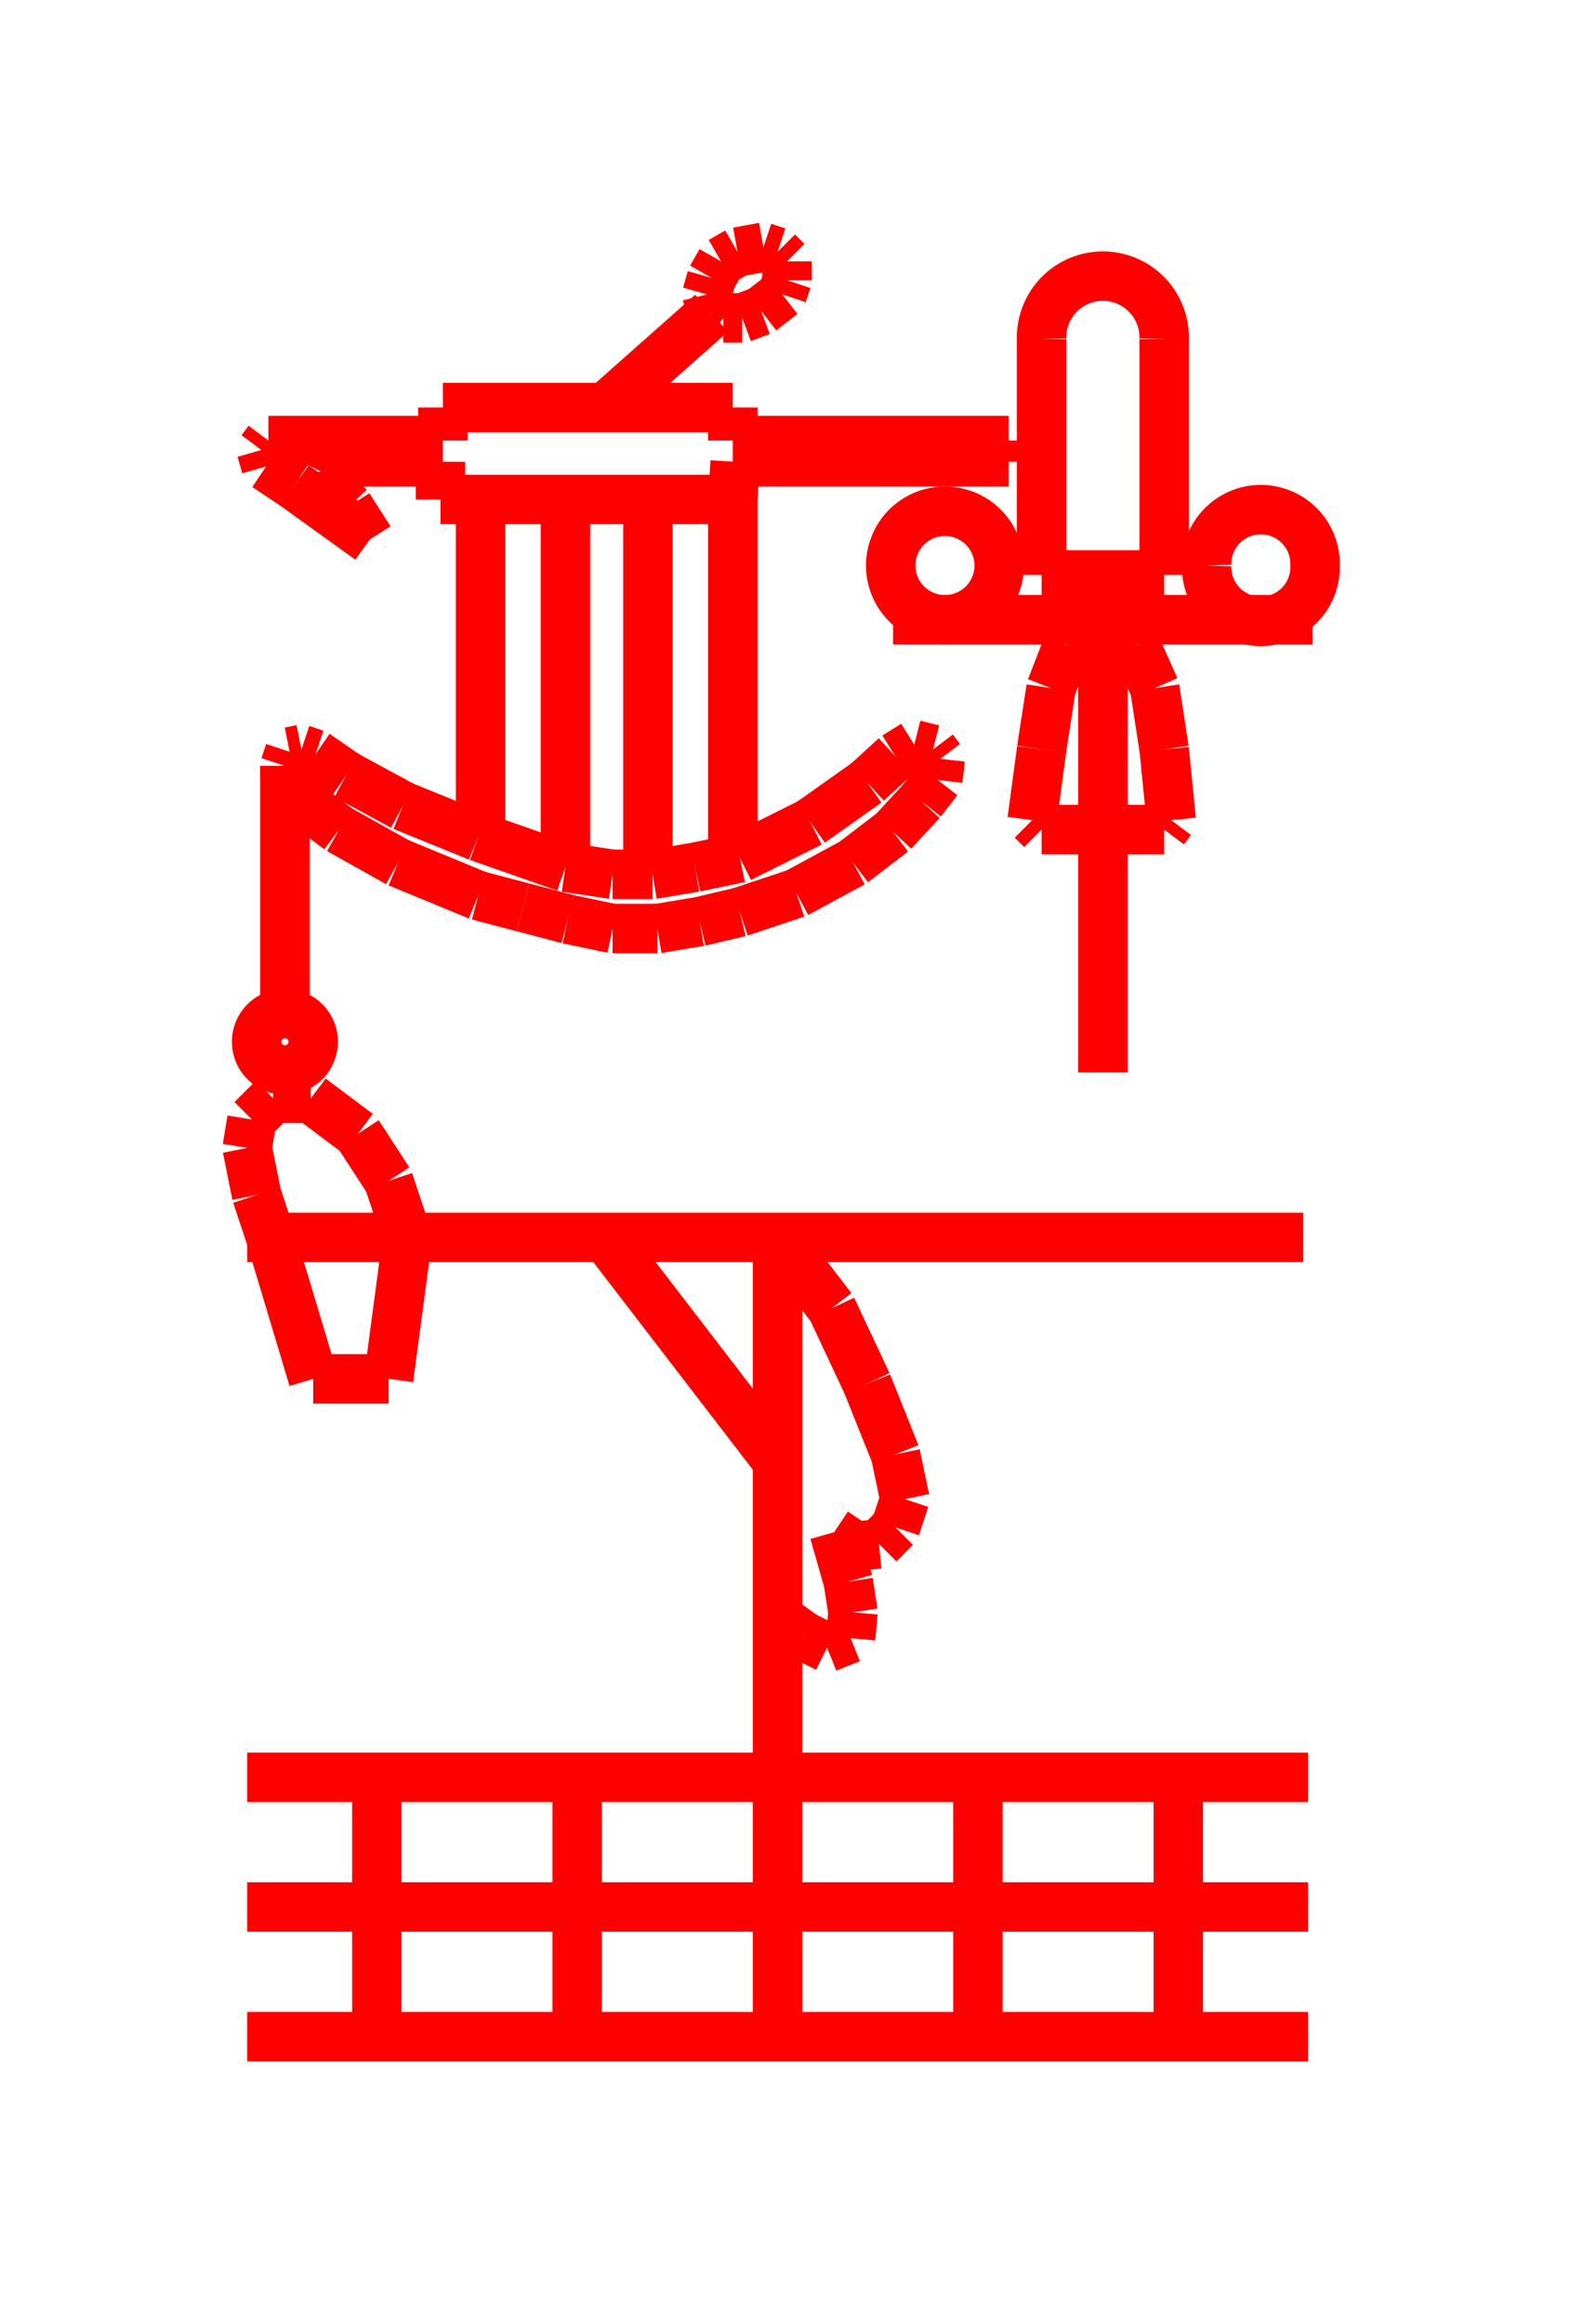 <!DOCTYPE svg PUBLIC "-//W3C//DTD SVG 1.1//EN" "http://www.w3.org/Graphics/SVG/1.1/DTD/svg11.dtd">
<svg width="32" height="47" xmlns="http://www.w3.org/2000/svg">
 <!-- Gardiner/Zz376515 at (0,.80794701986754968) in red, scale=.0476821192052980132, mirror=0 -->
 <line x1="5" y1="35.946" x2="26.457" y2="35.946" style="stroke:red;stroke-width:1" />
 <line x1="26.457" y1="38.568" x2="5" y2="38.568" style="stroke:red;stroke-width:1" />
 <line x1="5" y1="41.191" x2="26.457" y2="41.191" style="stroke:red;stroke-width:1" />
 <line x1="7.623" y1="35.946" x2="7.623" y2="41.191" style="stroke:red;stroke-width:1" />
 <line x1="11.675" y1="35.946" x2="11.675" y2="41.191" style="stroke:red;stroke-width:1" />
 <line x1="15.728" y1="35.946" x2="15.728" y2="41.191" style="stroke:red;stroke-width:1" />
 <line x1="19.781" y1="35.946" x2="19.781" y2="41.191" style="stroke:red;stroke-width:1" />
 <line x1="23.834" y1="35.946" x2="23.834" y2="41.191" style="stroke:red;stroke-width:1" />
 <line x1="26.362" y1="25.026" x2="5" y2="25.026" style="stroke:red;stroke-width:1" />
 <line x1="8.242" y1="25.026" x2="7.861" y2="23.882" style="stroke:red;stroke-width:1" />
 <line x1="7.861" y1="23.882" x2="7.241" y2="22.928" style="stroke:red;stroke-width:1" />
 <line x1="7.241" y1="22.928" x2="6.287" y2="22.213" style="stroke:red;stroke-width:1" />
 <line x1="6.287" y1="22.213" x2="5.525" y2="22.213" style="stroke:red;stroke-width:1" />
 <line x1="5.525" y1="22.213" x2="5.095" y2="22.642" style="stroke:red;stroke-width:1" />
 <line x1="5.095" y1="22.642" x2="5" y2="23.215" style="stroke:red;stroke-width:1" />
 <line x1="5" y1="23.215" x2="5.191" y2="24.168" style="stroke:red;stroke-width:1" />
 <line x1="5.191" y1="24.168" x2="5.477" y2="25.026" style="stroke:red;stroke-width:1" />
 <line x1="5.477" y1="25.026" x2="6.335" y2="27.887" style="stroke:red;stroke-width:1" />
 <line x1="6.335" y1="27.887" x2="7.861" y2="27.887" style="stroke:red;stroke-width:1" />
 <line x1="7.861" y1="27.887" x2="8.242" y2="25.026" style="stroke:red;stroke-width:1" />
 <line x1="15.728" y1="25.026" x2="15.728" y2="35.946" style="stroke:red;stroke-width:1" />
 <line x1="12.248" y1="25.026" x2="15.728" y2="29.556" style="stroke:red;stroke-width:1" />
 <line x1="15.728" y1="25.026" x2="16.825" y2="26.457" style="stroke:red;stroke-width:1" />
 <line x1="16.825" y1="26.457" x2="17.54" y2="27.983" style="stroke:red;stroke-width:1" />
 <line x1="17.54" y1="27.983" x2="18.113" y2="29.413" style="stroke:red;stroke-width:1" />
 <line x1="18.113" y1="29.413" x2="18.303" y2="30.319" style="stroke:red;stroke-width:1" />
 <line x1="18.303" y1="30.319" x2="18.113" y2="30.891" style="stroke:red;stroke-width:1" />
 <line x1="18.113" y1="30.891" x2="17.779" y2="31.225" style="stroke:red;stroke-width:1" />
 <line x1="17.779" y1="31.225" x2="17.302" y2="31.273" style="stroke:red;stroke-width:1" />
 <line x1="17.302" y1="31.273" x2="16.873" y2="30.987" style="stroke:red;stroke-width:1" />
 <line x1="16.873" y1="30.987" x2="17.159" y2="31.988" style="stroke:red;stroke-width:1" />
 <line x1="17.159" y1="31.988" x2="17.254" y2="32.608" style="stroke:red;stroke-width:1" />
 <line x1="17.254" y1="32.608" x2="17.207" y2="33.132" style="stroke:red;stroke-width:1" />
 <line x1="17.207" y1="33.132" x2="16.73" y2="33.323" style="stroke:red;stroke-width:1" />
 <line x1="16.73" y1="33.323" x2="16.253" y2="33.085" style="stroke:red;stroke-width:1" />
 <line x1="16.253" y1="33.085" x2="15.728" y2="32.703" style="stroke:red;stroke-width:1" />
 <path d="M 5.191 21.069
          A .572 .572 0 1 0 6.335 21.069
          A .572 .572 0 1 0 5.191 21.069"
       stroke="red" fill="white" stroke-width="1" fill-opacity="0.0"/>
 <line x1="5.763" y1="20.497" x2="5.763" y2="15.49" style="stroke:red;stroke-width:1" />
 <line x1="5.763" y1="15.49" x2="5.858" y2="15.204" style="stroke:red;stroke-width:1" />
 <line x1="5.858" y1="15.204" x2="6.097" y2="15.156" style="stroke:red;stroke-width:1" />
 <line x1="6.097" y1="15.156" x2="6.383" y2="15.252" style="stroke:red;stroke-width:1" />
 <line x1="6.383" y1="15.252" x2="7.003" y2="15.681" style="stroke:red;stroke-width:1" />
 <line x1="7.003" y1="15.681" x2="8.147" y2="16.301" style="stroke:red;stroke-width:1" />
 <line x1="8.147" y1="16.301" x2="9.673" y2="16.921" style="stroke:red;stroke-width:1" />
 <line x1="9.673" y1="16.921" x2="11.437" y2="17.54" style="stroke:red;stroke-width:1" />
 <line x1="11.437" y1="17.54" x2="12.391" y2="17.683" style="stroke:red;stroke-width:1" />
 <line x1="12.391" y1="17.683" x2="13.201" y2="17.683" style="stroke:red;stroke-width:1" />
 <line x1="13.201" y1="17.683" x2="14.06" y2="17.54" style="stroke:red;stroke-width:1" />
 <line x1="14.06" y1="17.54" x2="14.966" y2="17.35" style="stroke:red;stroke-width:1" />
 <line x1="14.966" y1="17.35" x2="16.396" y2="16.634" style="stroke:red;stroke-width:1" />
 <line x1="16.396" y1="16.634" x2="17.54" y2="15.824" style="stroke:red;stroke-width:1" />
 <line x1="17.54" y1="15.824" x2="18.113" y2="15.299" style="stroke:red;stroke-width:1" />
 <line x1="18.113" y1="15.299" x2="18.494" y2="15.061" style="stroke:red;stroke-width:1" />
 <line x1="18.494" y1="15.061" x2="18.875" y2="15.156" style="stroke:red;stroke-width:1" />
 <line x1="18.875" y1="15.156" x2="19.019" y2="15.347" style="stroke:red;stroke-width:1" />
 <line x1="19.019" y1="15.347" x2="18.971" y2="15.776" style="stroke:red;stroke-width:1" />
 <line x1="18.971" y1="15.776" x2="18.637" y2="16.205" style="stroke:red;stroke-width:1" />
 <line x1="18.637" y1="16.205" x2="18.065" y2="16.825" style="stroke:red;stroke-width:1" />
 <line x1="18.065" y1="16.825" x2="17.254" y2="17.445" style="stroke:red;stroke-width:1" />
 <line x1="17.254" y1="17.445" x2="16.11" y2="18.065" style="stroke:red;stroke-width:1" />
 <line x1="16.11" y1="18.065" x2="14.966" y2="18.446" style="stroke:red;stroke-width:1" />
 <line x1="14.966" y1="18.446" x2="14.155" y2="18.637" style="stroke:red;stroke-width:1" />
 <line x1="14.155" y1="18.637" x2="13.297" y2="18.78" style="stroke:red;stroke-width:1" />
 <line x1="13.297" y1="18.78" x2="12.391" y2="18.78" style="stroke:red;stroke-width:1" />
 <line x1="12.391" y1="18.78" x2="11.485" y2="18.589" style="stroke:red;stroke-width:1" />
 <line x1="11.485" y1="18.589" x2="10.579" y2="18.351" style="stroke:red;stroke-width:1" />
 <line x1="10.579" y1="18.351" x2="9.673" y2="18.113" style="stroke:red;stroke-width:1" />
 <line x1="9.673" y1="18.113" x2="8.052" y2="17.445" style="stroke:red;stroke-width:1" />
 <line x1="8.052" y1="17.445" x2="6.86" y2="16.777" style="stroke:red;stroke-width:1" />
 <line x1="6.86" y1="16.777" x2="6.097" y2="16.205" style="stroke:red;stroke-width:1" />
 <line x1="6.097" y1="16.205" x2="5.858" y2="15.919" style="stroke:red;stroke-width:1" />
 <line x1="5.858" y1="15.919" x2="5.763" y2="15.681" style="stroke:red;stroke-width:1" />
 <line x1="5.763" y1="15.681" x2="5.763" y2="15.49" style="stroke:red;stroke-width:1" />
 <line x1="9.721" y1="10.102" x2="9.721" y2="16.921" style="stroke:red;stroke-width:1" />
 <line x1="11.437" y1="10.102" x2="11.437" y2="17.493" style="stroke:red;stroke-width:1" />
 <line x1="13.106" y1="10.054" x2="13.106" y2="17.636" style="stroke:red;stroke-width:1" />
 <line x1="14.823" y1="10.007" x2="14.823" y2="17.302" style="stroke:red;stroke-width:1" />
 <line x1="7.479" y1="10.913" x2="5.954" y2="9.816" style="stroke:red;stroke-width:1" />
 <line x1="5.954" y1="9.816" x2="5.381" y2="9.434" style="stroke:red;stroke-width:1" />
 <line x1="5.381" y1="9.434" x2="5.286" y2="9.101" style="stroke:red;stroke-width:1" />
 <line x1="5.286" y1="9.101" x2="5.429" y2="8.91" style="stroke:red;stroke-width:1" />
 <line x1="5.429" y1="8.91" x2="8.958" y2="8.91" style="stroke:red;stroke-width:1" />
 <line x1="8.958" y1="8.91" x2="8.958" y2="8.242" style="stroke:red;stroke-width:1" />
 <line x1="8.958" y1="8.242" x2="14.823" y2="8.242" style="stroke:red;stroke-width:1" />
 <line x1="14.823" y1="8.242" x2="14.823" y2="8.91" style="stroke:red;stroke-width:1" />
 <line x1="14.823" y1="8.91" x2="20.401" y2="8.91" style="stroke:red;stroke-width:1" />
 <line x1="20.401" y1="8.91" x2="20.401" y2="9.339" style="stroke:red;stroke-width:1" />
 <line x1="20.401" y1="9.339" x2="14.87" y2="9.339" style="stroke:red;stroke-width:1" />
 <line x1="14.87" y1="9.339" x2="14.823" y2="10.102" style="stroke:red;stroke-width:1" />
 <line x1="14.823" y1="10.102" x2="8.91" y2="10.102" style="stroke:red;stroke-width:1" />
 <line x1="8.91" y1="10.102" x2="8.91" y2="9.339" style="stroke:red;stroke-width:1" />
 <line x1="8.91" y1="9.339" x2="6.574" y2="9.339" style="stroke:red;stroke-width:1" />
 <line x1="6.574" y1="9.339" x2="6.478" y2="9.53" style="stroke:red;stroke-width:1" />
 <line x1="6.478" y1="9.53" x2="6.526" y2="9.673" style="stroke:red;stroke-width:1" />
 <line x1="6.526" y1="9.673" x2="7.05" y2="10.245" style="stroke:red;stroke-width:1" />
 <line x1="7.05" y1="10.245" x2="7.479" y2="10.913" style="stroke:red;stroke-width:1" />
 <line x1="12.295" y1="8.195" x2="14.393" y2="6.335" style="stroke:red;stroke-width:1" />
 <line x1="14.393" y1="6.335" x2="14.298" y2="5.954" style="stroke:red;stroke-width:1" />
 <line x1="14.298" y1="5.954" x2="14.393" y2="5.62" style="stroke:red;stroke-width:1" />
 <line x1="14.393" y1="5.62" x2="14.584" y2="5.286" style="stroke:red;stroke-width:1" />
 <line x1="14.584" y1="5.286" x2="14.918" y2="5.095" style="stroke:red;stroke-width:1" />
 <line x1="14.918" y1="5.095" x2="15.442" y2="5" style="stroke:red;stroke-width:1" />
 <line x1="15.442" y1="5" x2="15.728" y2="5.095" style="stroke:red;stroke-width:1" />
 <line x1="15.728" y1="5.095" x2="15.919" y2="5.286" style="stroke:red;stroke-width:1" />
 <line x1="15.919" y1="5.286" x2="15.919" y2="5.668" style="stroke:red;stroke-width:1" />
 <line x1="15.919" y1="5.668" x2="15.824" y2="5.954" style="stroke:red;stroke-width:1" />
 <line x1="15.824" y1="5.954" x2="15.395" y2="6.287" style="stroke:red;stroke-width:1" />
 <line x1="15.395" y1="6.287" x2="15.013" y2="6.43" style="stroke:red;stroke-width:1" />
 <line x1="15.013" y1="6.43" x2="14.632" y2="6.43" style="stroke:red;stroke-width:1" />
 <line x1="14.632" y1="6.43" x2="14.441" y2="6.287" style="stroke:red;stroke-width:1" />
 <line x1="21.069" y1="6.86" x2="21.069" y2="11.628" style="stroke:red;stroke-width:1" />
 <line x1="21.069" y1="11.628" x2="23.548" y2="11.628" style="stroke:red;stroke-width:1" />
 <line x1="23.548" y1="11.628" x2="23.548" y2="6.86" style="stroke:red;stroke-width:1" />
 <path d="M 23.548 6.86
          A 1.24 1.24 0 1 0 21.069 6.86"
       stroke="red" fill="white" stroke-width="1" fill-opacity="0.0"/>
 <path d="M 18.017 11.437
          A 1.097 1.097 0 1 0 20.211 11.437
          A 1.097 1.097 0 1 0 18.017 11.437"
       stroke="red" fill="white" stroke-width="1" fill-opacity="0.0"/>
 <path d="M 24.407 11.437
          A 1.097 1.097 0 1 0 26.6 11.437
          A 1.097 1.097 0 1 0 24.407 11.437"
       stroke="red" fill="white" stroke-width="1" fill-opacity="0.0"/>
 <line x1="26.552" y1="12.534" x2="18.065" y2="12.534" style="stroke:red;stroke-width:1" />
 <line x1="22.309" y1="11.628" x2="22.309" y2="21.689" style="stroke:red;stroke-width:1" />
 <line x1="23.548" y1="16.777" x2="23.691" y2="16.587" style="stroke:red;stroke-width:1" />
 <line x1="23.691" y1="16.587" x2="23.548" y2="15.156" style="stroke:red;stroke-width:1" />
 <line x1="23.548" y1="15.156" x2="23.358" y2="13.917" style="stroke:red;stroke-width:1" />
 <line x1="23.358" y1="13.917" x2="22.976" y2="13.058" style="stroke:red;stroke-width:1" />
 <line x1="22.976" y1="13.058" x2="22.69" y2="12.677" style="stroke:red;stroke-width:1" />
 <line x1="22.69" y1="12.677" x2="22.309" y2="12.534" style="stroke:red;stroke-width:1" />
 <line x1="22.309" y1="12.534" x2="21.975" y2="12.677" style="stroke:red;stroke-width:1" />
 <line x1="21.975" y1="12.677" x2="21.593" y2="13.058" style="stroke:red;stroke-width:1" />
 <line x1="21.593" y1="13.058" x2="21.26" y2="13.917" style="stroke:red;stroke-width:1" />
 <line x1="21.26" y1="13.917" x2="21.069" y2="15.156" style="stroke:red;stroke-width:1" />
 <line x1="21.069" y1="15.156" x2="20.878" y2="16.587" style="stroke:red;stroke-width:1" />
 <line x1="20.878" y1="16.587" x2="21.069" y2="16.777" style="stroke:red;stroke-width:1" />
 <line x1="21.069" y1="16.777" x2="23.548" y2="16.777" style="stroke:red;stroke-width:1" />

</svg>

